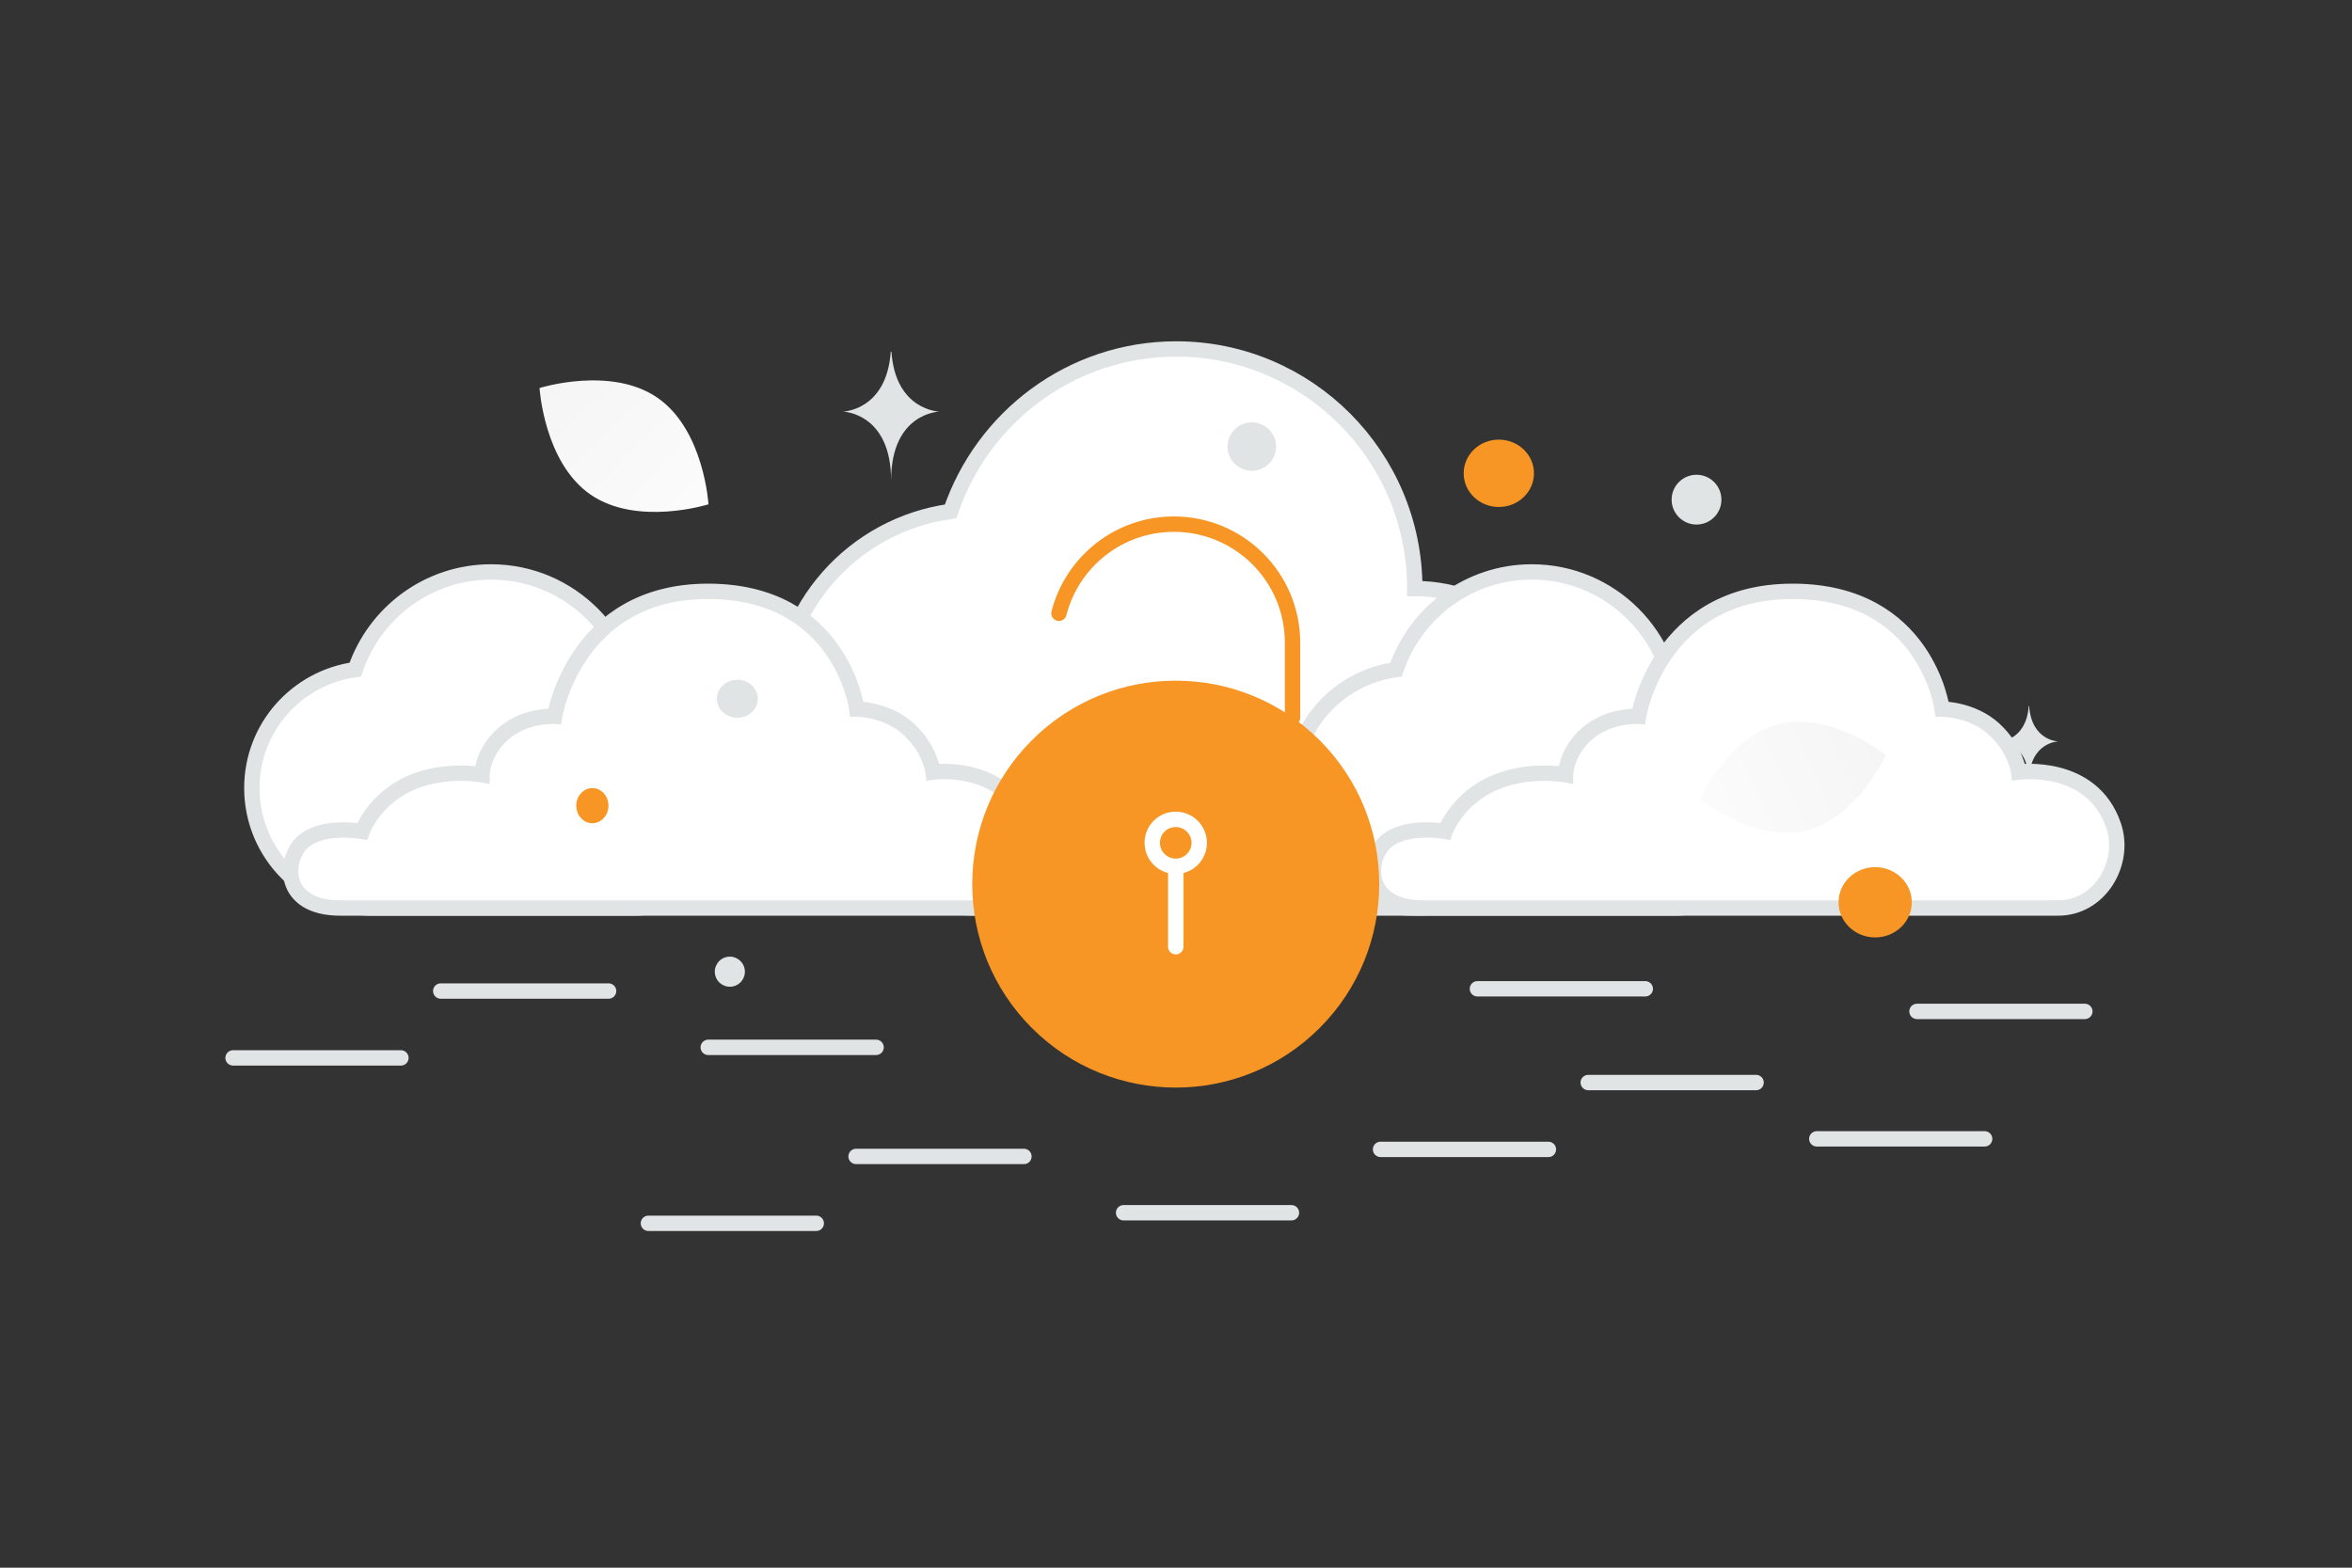 <svg width="153" height="102" viewBox="0 0 153 102" fill="none" xmlns="http://www.w3.org/2000/svg">
<rect x="0" y="0" width="153" height="102" fill="#333333" stroke="none"/>
<path fill-rule="evenodd" clip-rule="evenodd" d="M61.838 33.275C55.53 34.14 50.656 39.516 50.656 46.089C50.656 53.262 56.446 59.079 63.586 59.079H92.033C97.746 59.079 102.378 54.426 102.378 48.687C102.378 42.948 97.746 38.295 92.033 38.295C92.033 29.684 85.087 22.706 76.517 22.706C69.697 22.706 63.92 27.13 61.838 33.275ZM23.112 43.567C19.317 44.087 16.384 47.319 16.384 51.27C16.384 55.582 19.868 59.079 24.164 59.079H41.278C44.715 59.079 47.502 56.282 47.502 52.832C47.502 49.382 44.715 46.584 41.278 46.584C41.278 41.408 37.099 37.213 31.943 37.213C27.84 37.213 24.364 39.873 23.112 43.567Z" fill="white" stroke="#E1E4E5" strokeWidth="4.21"/>
<path fill-rule="evenodd" clip-rule="evenodd" d="M90.813 43.567C87.018 44.087 84.086 47.319 84.086 51.27C84.086 55.582 87.569 59.079 91.865 59.079H108.979C112.416 59.079 115.203 56.282 115.203 52.832C115.203 49.382 112.416 46.584 108.979 46.584C108.979 41.408 104.801 37.213 99.644 37.213C95.541 37.213 92.066 39.873 90.813 43.567ZM63.257 59.079H22.135C18.275 59.079 18.452 55.884 19.713 54.77C21.006 53.629 23.559 54.092 23.559 54.092C23.559 54.092 24.319 51.942 26.821 50.895C29.035 49.97 31.353 50.41 31.353 50.41C31.353 50.41 31.353 48.935 32.77 47.713C34.188 46.491 36.078 46.61 36.078 46.61C36.078 46.61 37.377 38.475 46.057 38.475C54.737 38.475 55.741 46.135 55.741 46.135C55.741 46.135 57.69 46.135 59.107 47.441C60.524 48.748 60.701 50.232 60.701 50.232C60.701 50.232 65.441 49.59 66.843 53.701C67.678 56.151 65.962 59.079 63.257 59.079Z" fill="white" stroke="#E1E4E5" strokeWidth="4.21"/>
<path fill-rule="evenodd" clip-rule="evenodd" d="M133.885 59.079H92.584C88.707 59.079 88.885 55.884 90.151 54.77C91.449 53.629 94.014 54.091 94.014 54.091C94.014 54.091 94.777 51.942 97.291 50.895C99.514 49.97 101.842 50.41 101.842 50.41C101.842 50.41 101.842 48.935 103.266 47.713C104.689 46.491 106.587 46.61 106.587 46.61C106.587 46.61 107.892 38.475 116.61 38.475C125.328 38.475 126.337 46.135 126.337 46.135C126.337 46.135 128.294 46.135 129.717 47.441C131.141 48.748 131.318 50.232 131.318 50.232C131.318 50.232 136.079 49.59 137.486 53.701C138.325 56.151 136.602 59.079 133.885 59.079Z" fill="white" stroke="#E1E4E5" strokeWidth="4.21"/>
<path fill-rule="evenodd" clip-rule="evenodd" d="M85.844 48.164C91.014 53.334 91.014 61.715 85.844 66.885C80.674 72.055 72.293 72.055 67.123 66.885C61.953 61.715 61.953 53.334 67.123 48.164C72.293 42.994 80.674 42.994 85.844 48.164Z" fill="#F79624"/>
<path d="M83.713 50.278C87.696 54.262 87.696 60.72 83.713 64.703C79.729 68.687 73.271 68.687 69.287 64.703C65.304 60.72 65.304 54.262 69.287 50.278C73.271 46.295 79.729 46.295 83.713 50.278Z" stroke="#F79624" strokeWidth="10" stroke-linecap="round" stroke-linejoin="round"/>
<path d="M76.484 61.598V56.404V61.598ZM76.477 53.31C75.634 53.31 74.95 53.995 74.956 54.838C74.956 55.681 75.641 56.366 76.484 56.366C77.327 56.366 78.011 55.681 78.011 54.838C78.011 53.995 77.327 53.31 76.477 53.31Z" stroke="white" strokeWidth="6" stroke-linecap="round" stroke-linejoin="round"/>
<path d="M68.885 39.903C69.738 36.569 72.763 34.103 76.364 34.103C80.626 34.103 84.081 37.557 84.081 41.82V46.688" stroke="#F79624" strokeWidth="7" stroke-linecap="round" stroke-linejoin="round"/>
<path d="M89.806 74.784H100.725M46.072 68.144H56.991H46.072ZM28.67 64.481H39.589H28.67ZM15.161 68.831H26.08H15.161ZM73.091 78.906H84.01H73.091ZM55.689 75.242H66.608H55.689ZM42.18 79.593H53.099H42.18ZM118.185 74.098H129.103H118.185ZM124.702 65.806H135.621H124.702ZM103.316 70.434H114.235H103.316ZM96.108 64.335H107.027H96.108Z" stroke="#E1E4E5" strokeWidth="4.21" stroke-linecap="round" stroke-linejoin="round"/>
<path d="M117.444 54.051C114.098 54.844 110.559 52.006 110.559 52.006C110.559 52.006 112.447 47.885 115.795 47.095C119.141 46.302 122.679 49.137 122.679 49.137C122.679 49.137 120.79 53.259 117.444 54.051Z" fill="url(#paint0_linear_31_220)"/>
<path d="M38.419 32.183C41.452 34.272 46.087 32.812 46.087 32.812C46.087 32.812 45.8 27.964 42.764 25.876C39.731 23.787 35.098 25.245 35.098 25.245C35.098 25.245 35.385 30.093 38.419 32.183Z" fill="url(#paint1_linear_31_220)"/>
<path d="M121.982 56.42C120.667 56.42 119.6 57.444 119.6 58.706C119.6 59.969 120.667 60.993 121.982 60.993C123.297 60.993 124.364 59.969 124.364 58.706C124.364 57.444 123.297 56.42 121.982 56.42Z" fill="#F79624"/>
<path d="M97.5 32.986C96.237 32.986 95.214 32.005 95.214 30.795C95.214 29.585 96.237 28.604 97.5 28.604C98.763 28.604 99.786 29.585 99.786 30.795C99.786 32.005 98.763 32.986 97.5 32.986Z" fill="#F79624"/>
<path d="M110.36 34.129C109.466 34.129 108.741 33.404 108.741 32.51C108.741 31.615 109.466 30.89 110.36 30.89C111.255 30.89 111.98 31.615 111.98 32.51C111.98 33.404 111.255 34.129 110.36 34.129Z" fill="#E1E4E5"/>
<path d="M82.957 28.646C83.183 29.489 82.683 30.354 81.841 30.58C80.998 30.806 80.132 30.306 79.907 29.464C79.681 28.621 80.181 27.756 81.023 27.53C81.866 27.304 82.731 27.804 82.957 28.646Z" fill="#E1E4E5"/>
<path d="M131.97 45.941H131.998C132.162 48.206 133.89 48.241 133.89 48.241C133.89 48.241 131.984 48.278 131.984 50.895C131.984 48.278 130.079 48.241 130.079 48.241C130.079 48.241 131.806 48.206 131.97 45.941Z" fill="#E1E4E5"/>
<path d="M38.534 53.562C37.955 53.562 37.486 53.05 37.486 52.419C37.486 51.788 37.955 51.276 38.534 51.276C39.113 51.276 39.582 51.788 39.582 52.419C39.582 53.05 39.113 53.562 38.534 53.562Z" fill="#F79624"/>
<path d="M48.423 62.969C48.563 63.491 48.253 64.028 47.731 64.168C47.209 64.308 46.672 63.998 46.532 63.475C46.392 62.953 46.702 62.416 47.224 62.276C47.746 62.136 48.283 62.447 48.423 62.969Z" fill="#E1E4E5"/>
<path d="M47.965 46.704C47.228 46.704 46.631 46.149 46.631 45.465C46.631 44.781 47.228 44.227 47.965 44.227C48.701 44.227 49.298 44.781 49.298 45.465C49.298 46.149 48.701 46.704 47.965 46.704Z" fill="#E1E4E5"/>
<path d="M57.944 22.889H57.989C58.26 26.722 61.111 26.781 61.111 26.781C61.111 26.781 57.967 26.842 57.967 31.271C57.967 26.842 54.824 26.781 54.824 26.781C54.824 26.781 57.673 26.722 57.944 22.889Z" fill="#E1E4E5"/>
<defs>
<linearGradient id="paint0_linear_31_220" x1="104.844" y1="56.022" x2="134.135" y2="42.184" gradientUnits="userSpaceOnUse">
<stop stop-color="white"/>
<stop offset="1" stop-color="#EEEEEE"/>
</linearGradient>
<linearGradient id="paint1_linear_31_220" x1="50.236" y1="39.039" x2="26.356" y2="13.858" gradientUnits="userSpaceOnUse">
<stop stop-color="white"/>
<stop offset="1" stop-color="#EEEEEE"/>
</linearGradient>
</defs>
</svg>

